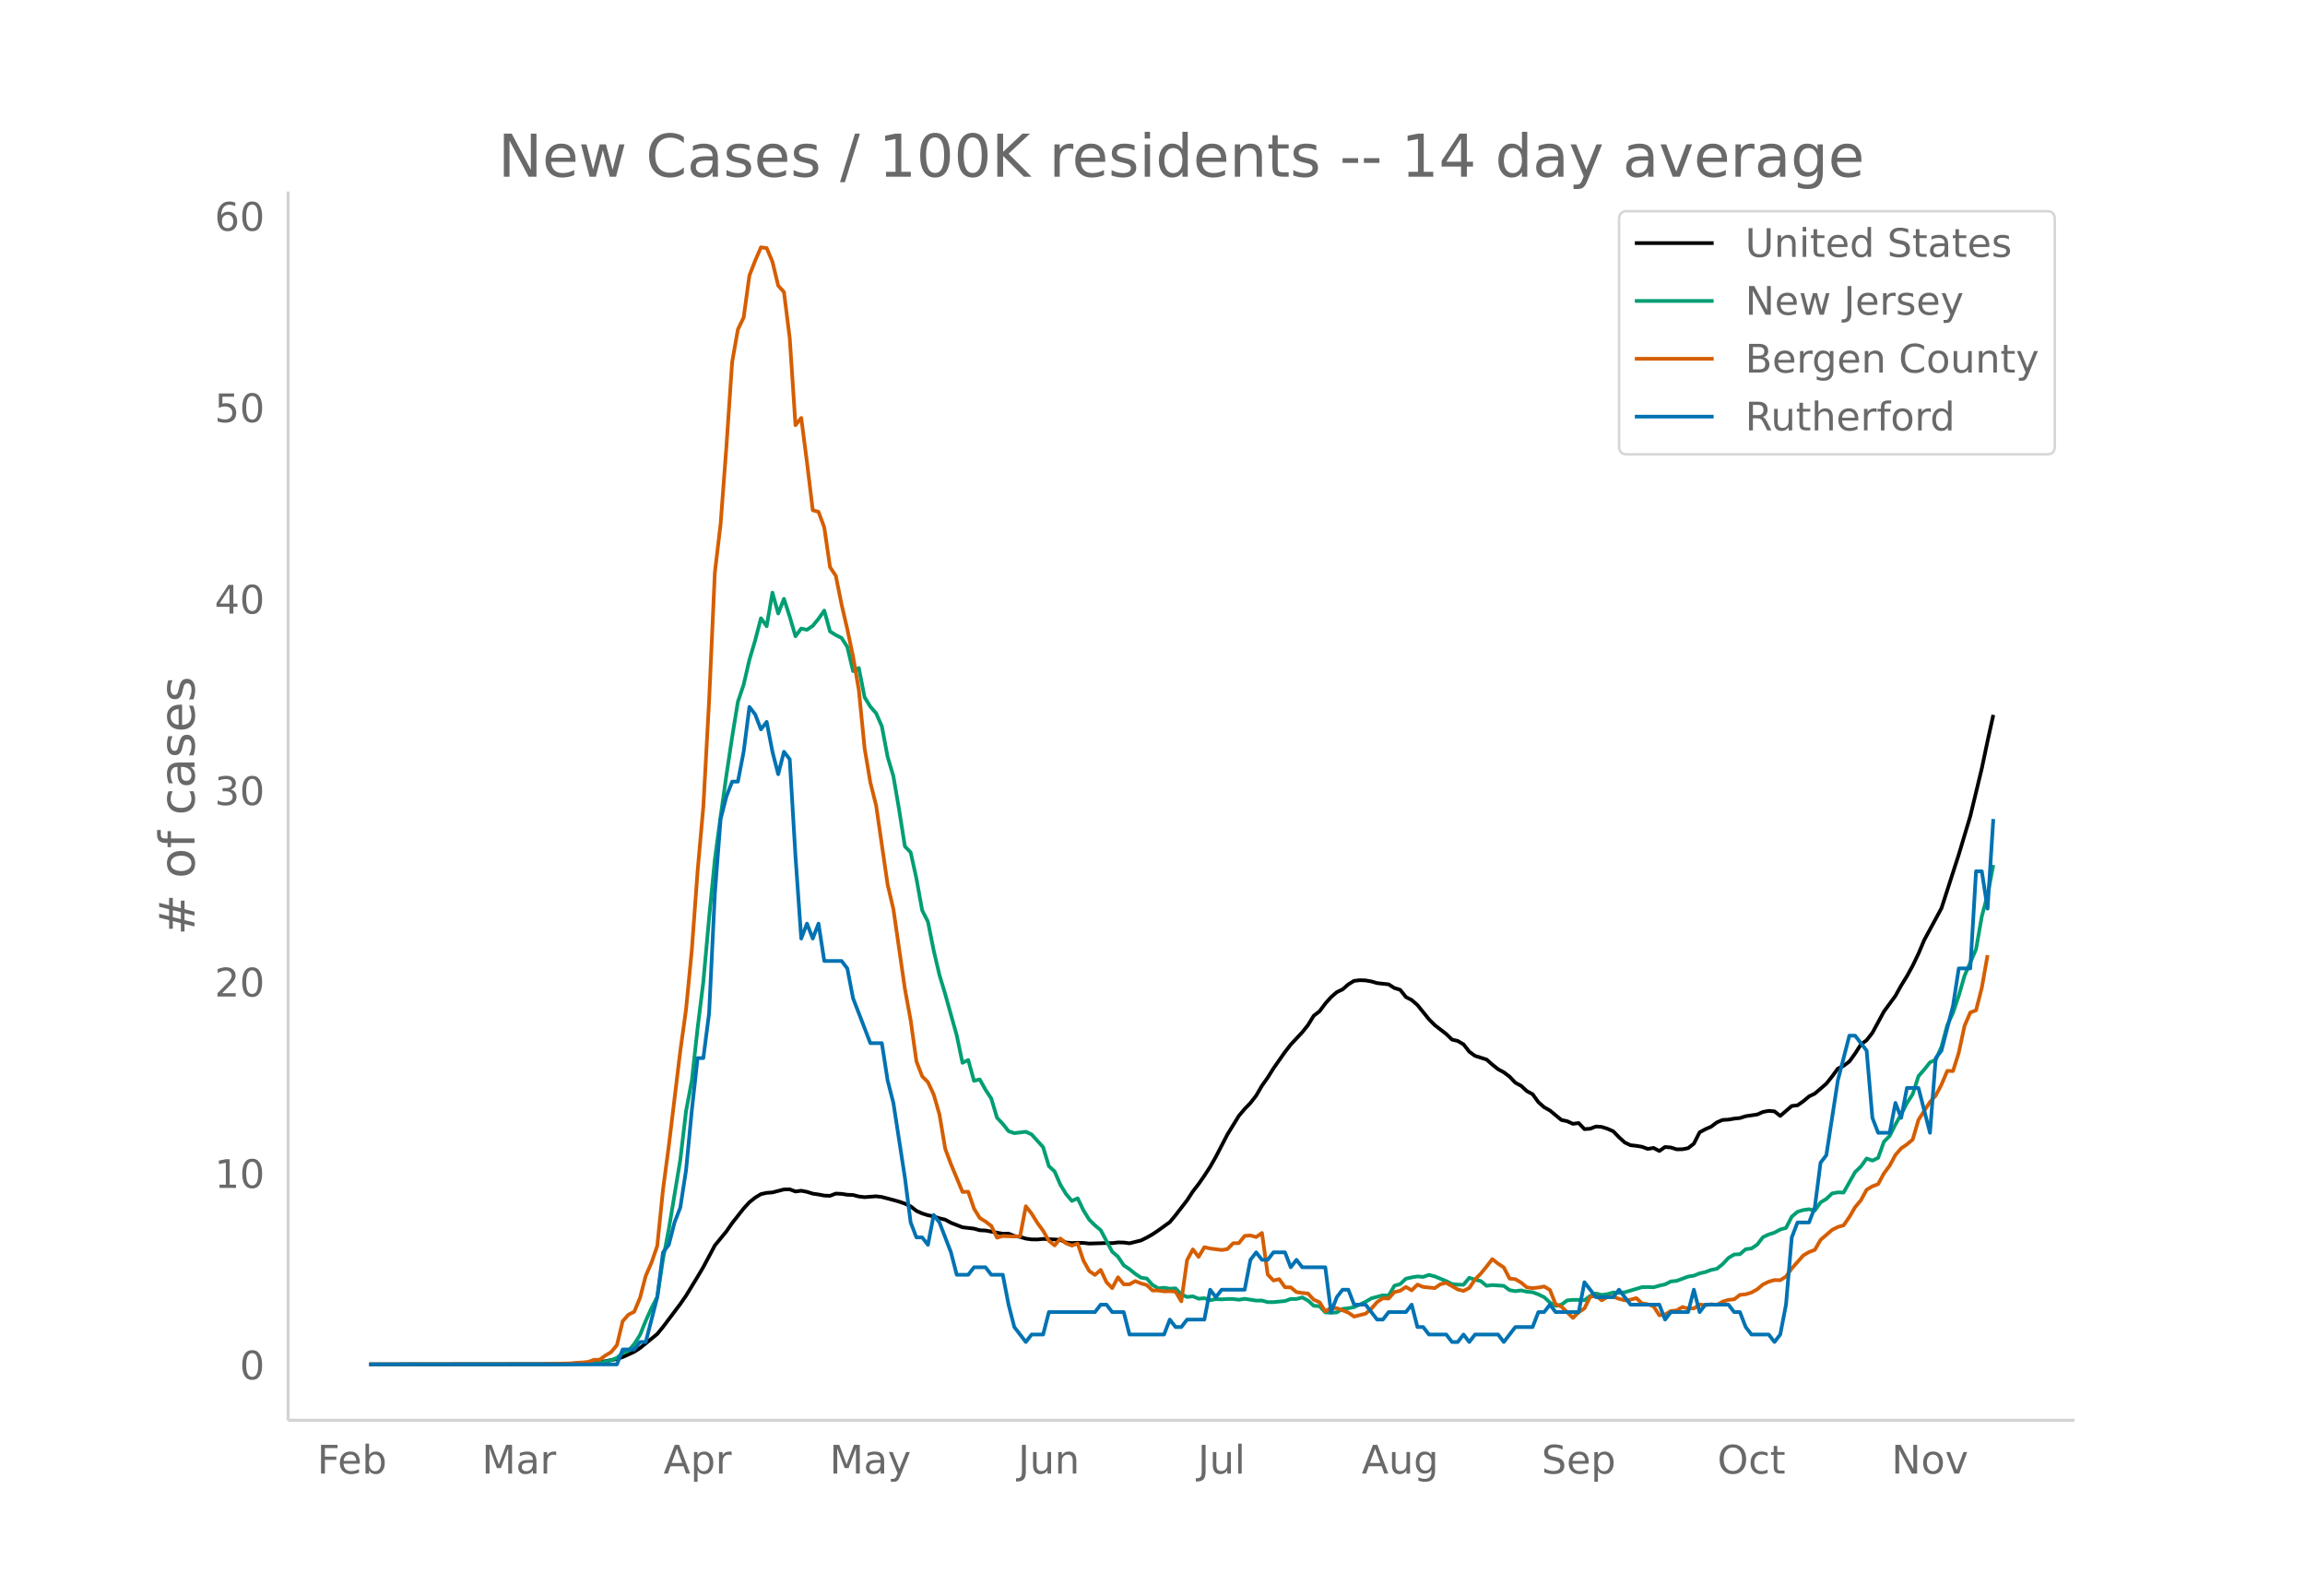 <svg height="864" viewBox="0 0 936 648" width="1248" xmlns="http://www.w3.org/2000/svg" xmlns:xlink="http://www.w3.org/1999/xlink"><defs><style>*{stroke-linecap:butt;stroke-linejoin:round}</style></defs><g id="figure_1"><path d="M0 648h936V0H0z" fill="#fff" id="patch_1"/><g id="axes_1"><path d="M117 576.72h725.4V77.76H117z" fill="none" id="patch_2"/><path clip-path="url(#pb0fa36065a)" d="M149.973 554.04l72.493-.084 9.354-.179 4.677-.199 7.015-.544 2.339-.29 4.677-.914 2.338-.773 4.677-2.133 2.339-1.515 7.015-5.725 2.339-2.854 7.015-9.33 2.339-3.373 4.677-7.668 2.338-3.953 4.677-8.772 4.677-5.693 2.339-3.37 4.677-5.946 2.338-2.537 2.339-1.868 2.338-1.424 2.339-.519 2.338-.175 4.677-1.206 2.339-.04 2.338.868 2.339-.303 2.338.447 2.339.735 2.338.334 2.339.449 2.338.092 2.339-.898 2.338.105 2.339.365 2.338.095 2.338.612 2.339.263 4.677-.345 2.338.29 4.677 1.227 2.339.662 2.338.796 2.339 1.12 2.338 1.82 2.339 1.057 2.338.723 2.339.472 2.338.772 2.339.55 2.338 1.28 4.677 1.815 4.677.548 2.339.66 2.338.108 7.016 1.318 2.338-.064 2.339.975 2.338.353 2.339.705 2.338.328 2.339.02 2.338-.219 4.677.217 2.339.168 2.338 1.079 2.339.215 2.338-.103 2.339.044 2.338.253 7.016-.208 2.338.042 2.339-.286 2.338.039 2.339.312 4.677-1.162 2.338-1.164 2.339-1.332 2.338-1.563 4.677-3.377 2.339-2.809 4.676-6.05 2.339-3.585 2.338-3.02 2.339-3.365 2.338-3.601 2.339-4.113 4.677-9.036 4.677-7.609 2.338-2.76 2.339-2.427 2.338-3.001 2.339-4.01 2.338-3.297 2.339-3.744 4.677-6.667 2.338-2.999 4.677-5.005 2.339-2.931 2.338-3.794 2.339-1.78 2.338-3.143 2.339-2.623 2.338-2.02 2.339-1.11 2.338-2.058 2.339-1.41 2.338-.27 2.339.089 2.338.415 2.339.674 4.677.51 2.338 1.485 2.339.717 2.338 2.939 2.339 1.226 2.338 2.026 4.677 5.78 2.339 2.366 4.677 3.62 2.338 2.261 2.339.565 2.338 1.38 2.339 2.965 2.338 1.713 4.677 1.48 2.339 2.048 2.338 1.879 2.339 1.27 2.338 1.748 2.338 2.474 2.339 1.258 2.338 2.154 2.339 1.258 2.338 3.214 2.339 2.073 2.338 1.307 4.677 3.868 2.339.493 2.338 1.062 2.339-.304 2.338 2.452 2.339-.157 2.338-.897 2.339.167 2.338.748 2.339 1.031 2.338 2.399 2.339 2.149 2.338 1.107 2.339.241 2.338.396 2.339.863 2.338-.405 2.339 1.245 2.338-1.624 2.339.2 2.338.746 2.339-.025 2.338-.447 2.339-1.831 2.338-4.6 2.339-1.266 2.338-1.019 2.339-1.768 2.338-.978 2.339-.127 2.338-.402 2.339-.238 2.338-.741 4.677-.697 2.339-1.036 2.338-.44 2.339.204 2.338 1.85 4.677-4.04 2.339-.27 2.338-1.635 2.339-1.97 2.338-1.137 4.677-4.031 2.339-2.939 2.338-3.182 2.338-1.14 2.339-1.75 2.338-3.223 2.339-3.704 2.338-1.709 2.339-3.006 4.677-8.634 4.677-6.382 2.338-4.204 2.339-3.79 2.338-4.254 2.339-4.867 2.338-5.54 7.016-12.95 7.015-21.768 4.677-15.598 4.677-19.389 2.339-11.143 2.338-10.58h0" fill="none" stroke="#000" stroke-linecap="round" stroke-width="1.5" id="line2d_1"/><path clip-path="url(#pb0fa36065a)" d="M149.973 554.04l81.847-.094 9.354-.219 2.338-.3 4.677-1.056 2.339-1 2.338-1.964 2.339-.925 2.338-2.713 2.339-3.657 2.338-5.783 2.339-5.17 2.338-4.49 2.339-15.429 2.338-12.06 4.677-28.213 2.339-19.818 2.338-12.323 2.339-21.25 2.338-18.88 2.339-25.988L290.282 349l2.339-17.467 2.338-16.599 2.339-15.598 2.338-14.342 2.339-6.977 2.338-10.077 2.339-7.903 2.338-8.983 2.339 3.226 2.338-13.63 2.339 8.46 2.338-5.952 2.339 7.22 2.338 7.978 2.339-3.126 2.338.5 2.339-1.594 2.338-2.857 2.339-3.339 2.338 8.465 2.339 1.476 2.338 1.15 2.339 3.65 2.338 9.829 2.338-1.263 2.339 11.872 2.338 3.826 2.339 2.663 2.338 5.34 2.339 12.378 2.338 7.858 2.339 13.635 2.338 14.873 2.339 2.426 2.338 10.603 2.339 12.929 2.338 4.607 2.339 11.69 2.338 9.947 2.339 7.778 4.677 16.754 2.338 11.141 2.339-1.125 2.338 8.44 2.339-.557 2.338 4.201 2.339 3.576 2.338 7.79 2.339 2.482 2.338 2.97 2.339.787 4.677-.562 2.338 1.075 4.677 5.176 2.339 7.703 2.338 2.169 2.339 5.395 2.338 3.82 2.339 2.757 2.338-1.075 2.339 4.87 2.338 3.782 2.339 2.332 2.338 1.963 4.677 8.74 2.339 2.02 2.338 3.507 2.339 1.569 2.338 1.9 2.339 1.538 2.338.363 2.339 2.607 2.338 1.369 2.339-.231 2.338.375 2.339-.125 2.338 2.45 2.338 1.038 2.339-.25 2.338.95 2.339-.206 2.338.825 2.339-.45 2.338.1 2.339-.15 2.338.019 2.339.294 2.338-.382 4.677.726 2.339-.02 2.338.645h2.339l4.677-.45 2.338-.838 2.339.013 2.338-.638 2.339 1.281 2.338 2.101 2.339.175 2.338 2.5 2.339.182 2.338-.162 2.339-1.426 2.338-.256 2.339-.438 4.677-2.175 2.338-1.407 4.677-1.238 2.339.119 2.338-4.001 2.339-.663 2.338-2.2 2.339-.526 2.338-.394 2.339.2 2.338-.825 2.339.613 4.677 1.913 2.338 1.194 2.339.244 2.338.05 2.339-2.826 2.338.75 2.339.57 2.338 1.925 2.339-.3 4.677.331 2.338 1.713 2.338.438 2.339-.32 2.338.538 2.339.207 2.338.887 2.339 1.113 2.338 2.182 2.339 1.326 2.338-.444 2.339-1.738 2.338-.232 2.339.007 2.338.15 2.339-1.738 2.338-.994 2.339.587 2.338-.331 2.339-.669 2.338.156 2.339-.237 7.015-2.082 2.339-.038 2.338.094 2.339-.663 2.338-.518 2.339-1.194 2.338-.238 4.677-1.738 2.339-.375 2.338-.932 2.339-.531 2.338-.875 2.339-.463 2.338-1.882 2.339-2.507 2.338-1.406 2.339-.125 2.338-2.026 2.339-.281 2.338-1.582 2.339-3.038 2.338-1.082 2.339-.744 2.338-1.269 2.339-.625 2.338-4.589 2.339-1.982 2.338-.712 2.339-.332 2.338.563 2.339-3.326 2.338-1.413 2.339-2.232 2.338-.437 2.338.08 4.677-8.314 2.339-2.244 2.338-3.264 2.339.85 2.338-1.125 2.339-6.533 2.338-2.363 2.339-4.67 2.338-4.12 2.339-4.551 2.338-3.62 2.339-7.29 2.338-2.682 2.339-2.926 2.338-1.1 2.339-5.251 2.338-8.765 2.339-5.002 2.338-6.977 2.339-8.083 4.677-10.79 2.338-13.317 2.339-8.746 2.338-12.135h0" fill="none" stroke="#009e73" stroke-linecap="round" stroke-width="1.5" id="line2d_2"/><path clip-path="url(#pb0fa36065a)" d="M149.973 554.04l67.816-.06 14.03-.357 2.34-.238 2.338-.12 2.338-.238 2.339-.834 2.338-.06 2.339-1.727 2.338-1.37 2.339-2.859 2.338-9.71 2.339-2.62 2.338-1.191 2.339-5.6 2.338-8.994 2.339-5.361 2.338-6.79 2.339-22.934 2.338-17.572 4.677-38.659 2.339-16.917 2.338-24.065 2.339-31.927 2.338-26.27 2.339-43.007 2.338-52.06 2.339-19.777 2.338-31.153 2.339-34.49 2.338-13.283 2.339-4.884 2.338-17.036 2.339-6.016 2.338-5.421 2.339.298 2.338 5.54 2.339 9.709 2.338 2.62 2.339 18.645 2.338 35.383 2.339-2.919 2.338 18.049 2.339 19.418 2.338.656 2.339 6.314 2.338 16.142 2.339 3.515 2.338 11.615 2.339 10.067 2.338 11.139 2.338 13.522 2.339 23.648 2.338 13.938 2.339 9.293 4.677 32.166 2.338 9.947 4.677 32.404 2.339 12.748 2.338 16.678 2.339 6.076 2.338 2.383 2.339 5.003 2.338 8.101 2.339 13.939 2.338 6.255 4.677 11.258 2.339-.06 2.338 6.85 2.339 3.812 2.338 1.43 2.339 1.787 2.338 4.765 2.339-.655 4.677.179 2.338-.06 2.339-12.21 2.338 2.977 2.339 3.753 2.338 3.217 2.339 4.05 2.338 1.906 2.339-2.8 2.338 1.967 2.339.893 2.338-.834 2.339 6.91 2.338 4.229 2.339 1.608 2.338-2.025 2.339 4.944 2.338 2.442 2.339-4.408 2.338 2.86h2.339l2.338-1.31 2.339.952 2.338.655 2.339 2.204h2.338l2.339.358 2.338-.06 2.339.179 2.338 3.931 2.338-16.738 2.339-4.348 2.338 3.038 2.339-3.932 2.338.536 4.677.596 2.339-.357 2.338-2.383 2.339-.06 2.338-2.918 2.339-.18 2.338.656 2.339-1.668 2.338 16.858 2.339 2.442 2.338-.536 2.339 3.276 2.338.06 2.339 1.906 2.338.357 2.339.238 2.338 2.502 2.339 1.013 2.338 3.693 2.339-1.43 2.338.179 2.339.834 2.338.953 2.339 1.608 4.677-1.191 2.338-2.025 2.339-2.68 2.338-1.55 2.339.12 2.338-2.621 2.339-.536 2.338-1.55 2.339 1.37 2.338-2.322 2.339.953 4.677.476 2.338-1.608 2.339-.536 4.677 2.68 2.338.596 2.339-1.191 2.338-3.455 2.339-2.383 2.338-2.859 2.339-3.038 2.338 1.847 2.339 1.548 2.338 4.528 2.338.238 2.339 1.37 2.338 1.966 2.339.297 2.338-.238 2.339-.417 2.338 1.37 2.339 5.838 2.338.953 4.677 4.586 2.339-2.323 2.338-1.548 2.339-4.706 2.338-.417 2.339 1.846 2.338-1.37 2.339-.119 2.338.894 2.339.595 2.338-.238 2.339-.655 2.338 2.144 2.339.358 2.338.834 2.339 3.633 2.338-.298 2.339-1.43 2.338-.238 2.339-1.37 2.338.596 2.339-.06 2.338-1.548 2.339.238 2.338-.357 2.339.238 2.338-1.31 2.339-.715 2.338-.239 2.339-1.787 2.338-.238 2.339-.715 2.338-1.31 2.339-1.966 2.338-1.132 2.339-.655 2.338.06 2.339-1.49 2.338-3.276 4.677-5.301 2.339-1.37 2.338-.894 2.339-4.05 4.677-4.05 2.338-1.192 2.338-.655 2.339-3.395 2.338-3.991 2.339-2.8 2.338-4.289 2.339-1.37 2.338-.893 2.339-4.349 2.338-3.157 2.339-4.348 2.338-2.68 2.339-1.609 2.338-1.966 2.339-7.982 4.677-7.267 2.338-2.62 2.339-4.468 2.338-5.54 2.339.06 2.338-7.446 2.339-10.9 2.338-5.421 2.339-.894 2.338-9.173 2.339-13.224h0" fill="none" stroke="#d55e00" stroke-linecap="round" stroke-width="1.5" id="line2d_3"/><path clip-path="url(#pb0fa36065a)" d="M149.973 554.04h100.555l2.338-6.068h4.677l2.339-3.033h2.338l4.677-18.203 2.339-18.203 2.338-3.034 2.339-9.102 2.338-6.067 2.339-15.17 2.338-24.27 2.339-21.237h2.338l2.339-18.203 2.338-48.541 2.339-30.338 2.338-9.102 2.339-6.068h2.338l2.339-12.135 2.338-18.203 2.339 3.034 2.338 6.068 2.339-3.034 2.338 12.135 2.339 9.102 2.338-9.102 2.339 3.034 2.338 39.44 2.339 33.372 2.338-6.068 2.339 6.068 2.338-6.068 2.339 15.17h7.015l2.339 3.033 2.338 12.135 7.015 18.203h4.677l2.339 15.17 2.338 9.101 4.677 30.338 2.339 18.203 2.338 6.068h2.339l2.338 3.034 2.339-12.136 2.338 3.034 4.677 12.136 2.339 9.101h4.677l2.338-3.034h4.677l2.339 3.034h4.677l2.338 12.135 2.339 9.102 4.677 6.068 2.338-3.034h4.677l2.339-9.102h18.708l2.338-3.034h2.339l2.338 3.034h4.677l2.339 9.102h14.03l2.339-6.068 2.339 3.034h2.338l2.338-3.034h7.016l2.338-12.135 2.339 3.034 2.338-3.034h9.354l2.339-12.136 2.338-3.033 2.339 3.033h2.338l2.339-3.033h4.677l2.338 6.067 2.339-3.034 2.338 3.034h9.354l2.339 18.203 2.338-6.067 2.339-3.034h2.338l2.339 6.067h4.677l4.677 6.068h2.338l2.339-3.034h7.015l2.339-3.034 2.338 9.102h2.339l2.338 3.034h7.016l2.338 3.034h2.339l2.338-3.034 2.339 3.034 2.338-3.034h9.354l2.339 3.034 4.676-6.068h7.016l2.338-6.068h2.339l2.338-3.034 2.339 3.034h9.354l2.338-12.135 4.677 6.068h7.016l2.338-3.034 4.677 6.067h11.693l2.338 6.068 2.339-3.034h7.015l2.339-9.101 2.338 9.101 2.339-3.034h9.354l2.338 3.034h2.339l2.338 6.068 2.339 3.034h7.015l2.339 3.034 2.338-3.034 2.339-12.136 2.338-27.304 2.339-6.068h4.677l2.338-6.067 2.339-18.203 2.338-3.034 4.677-30.338 4.677-18.203h2.338l4.677 6.067 2.339 27.305 2.338 6.067h4.677l2.339-12.135 2.338 6.068 2.339-12.136h4.677l4.677 18.203 2.338-30.338 2.339-3.034 4.677-18.203 2.338-15.169h4.677l2.339-39.44h2.338l2.339 15.17 2.338-36.406h0" fill="none" stroke="#0072b2" stroke-linecap="round" stroke-width="1.5" id="line2d_4"/><path d="M117 576.72V77.76" fill="none" stroke="#d3d3d3" stroke-linecap="square" stroke-width="1.25" id="patch_3"/><path d="M117 576.72h725.4" fill="none" stroke="#d3d3d3" stroke-linecap="square" stroke-width="1.25" id="patch_4"/><g id="matplotlib.axis_1"><g id="xtick_1"><g transform="matrix(.16 0 0 -.16 128.795 598.378)" fill="#696969" id="text_1"><defs><path d="M9.813 72.906h41.89v-8.312H19.672V43.109h28.906v-8.297H19.672V0h-9.86z" id="DejaVuSans-70"/><path d="M56.203 29.594v-4.39H14.891q.593-9.282 5.593-14.142 5-4.859 13.938-4.859 5.172 0 10.031 1.266 4.86 1.265 9.656 3.812v-8.5Q49.266.734 44.187-.344 39.11-1.422 33.892-1.422q-13.094 0-20.735 7.61-7.64 7.625-7.64 20.625 0 13.421 7.25 21.296Q20.016 56 32.328 56q11.031 0 17.453-7.11 6.422-7.093 6.422-19.296zm-8.984 2.64q-.094 7.36-4.125 11.75-4.032 4.407-10.672 4.407-7.516 0-12.031-4.25-4.516-4.25-5.203-11.97z" id="DejaVuSans-101"/><path d="M48.688 27.297q0 9.906-4.079 15.547-4.078 5.64-11.203 5.64-7.14 0-11.218-5.64-4.079-5.64-4.079-15.547 0-9.906 4.078-15.547 4.079-5.64 11.22-5.64 7.124 0 11.202 5.64t4.078 15.547zM18.108 46.39q2.844 4.875 7.157 7.234Q29.594 56 35.594 56q9.968 0 16.187-7.906 6.235-7.907 6.235-20.797T51.78 6.484q-6.218-7.906-16.187-7.906-6 0-10.328 2.375-4.313 2.375-7.157 7.25V0H9.08v75.984h9.03z" id="DejaVuSans-98"/></defs><use xlink:href="#DejaVuSans-70"/><use x="52.02" xlink:href="#DejaVuSans-101"/><use x="113.543" xlink:href="#DejaVuSans-98"/></g></g><g id="xtick_2"><g transform="matrix(.16 0 0 -.16 195.68 598.378)" fill="#696969" id="text_2"><defs><path d="M9.813 72.906h14.703l18.593-49.61 18.703 49.61h14.704V0H66.89v64.016l-18.797-50h-9.907l-18.796 50V0H9.813z" id="DejaVuSans-77"/><path d="M34.281 27.484q-10.89 0-15.093-2.484-4.204-2.484-4.204-8.5 0-4.781 3.157-7.594 3.156-2.797 8.562-2.797 7.485 0 12 5.297 4.516 5.297 4.516 14.078v2zm17.922 3.72V0H43.22v8.297Q40.14 3.328 35.547.953q-4.594-2.375-11.234-2.375-8.391 0-13.36 4.719Q6 8.016 6 15.922q0 9.219 6.172 13.906 6.187 4.688 18.437 4.688h12.61v.89q0 6.203-4.078 9.594-4.078 3.39-11.453 3.39-4.688 0-9.141-1.124-4.438-1.125-8.531-3.375v8.312q4.921 1.906 9.562 2.844 4.64.953 9.031.953 11.875 0 17.735-6.156 5.86-6.14 5.86-18.64z" id="DejaVuSans-97"/><path d="M41.11 46.297q-1.516.875-3.297 1.281Q36.03 48 33.89 48q-7.625 0-11.703-4.953-4.079-4.953-4.079-14.234V0H9.08v54.688h9.03v-8.5q2.844 4.984 7.375 7.39Q30.031 56 36.531 56q.922 0 2.047-.125 1.125-.11 2.484-.36z" id="DejaVuSans-114"/></defs><use xlink:href="#DejaVuSans-77"/><use x="86.279" xlink:href="#DejaVuSans-97"/><use x="147.559" xlink:href="#DejaVuSans-114"/></g></g><g id="xtick_3"><g transform="matrix(.16 0 0 -.16 269.427 598.378)" fill="#696969" id="text_3"><defs><path d="M34.188 63.188L20.797 26.906h26.812zm-5.579 9.718h11.188L67.578 0h-10.25l-6.64 18.703h-32.86L11.188 0H.78z" id="DejaVuSans-65"/><path d="M18.11 8.203v-29H9.077v75.484h9.031v-8.296q2.844 4.875 7.157 7.234Q29.594 56 35.594 56q9.968 0 16.187-7.906 6.235-7.907 6.235-20.797T51.78 6.484q-6.218-7.906-16.187-7.906-6 0-10.328 2.375-4.313 2.375-7.157 7.25zm30.578 19.094q0 9.906-4.079 15.547-4.078 5.64-11.203 5.64-7.14 0-11.218-5.64-4.079-5.64-4.079-15.547 0-9.906 4.078-15.547 4.079-5.64 11.22-5.64 7.124 0 11.202 5.64t4.078 15.547z" id="DejaVuSans-112"/></defs><use xlink:href="#DejaVuSans-65"/><use x="68.408" xlink:href="#DejaVuSans-112"/><use x="131.885" xlink:href="#DejaVuSans-114"/></g></g><g id="xtick_4"><g transform="matrix(.16 0 0 -.16 336.881 598.378)" fill="#696969" id="text_4"><defs><path d="M32.172-5.078q-3.797-9.766-7.422-12.735-3.61-2.984-9.656-2.984H7.906v7.516h5.282q3.703 0 5.75 1.765Q21-9.766 23.483-3.219l1.61 4.094-22.11 53.813H12.5l17.094-42.766 17.093 42.766h9.516z" id="DejaVuSans-121"/></defs><use xlink:href="#DejaVuSans-77"/><use x="86.279" xlink:href="#DejaVuSans-97"/><use x="147.559" xlink:href="#DejaVuSans-121"/></g></g><g id="xtick_5"><g transform="matrix(.16 0 0 -.16 413.415 598.378)" fill="#696969" id="text_5"><defs><path d="M9.813 72.906h9.859V5.078q0-13.187-5-19.14-5-5.954-16.094-5.954h-3.75v8.297h3.078q6.531 0 9.219 3.672Q9.813-4.39 9.813 5.078z" id="DejaVuSans-74"/><path d="M8.5 21.578v33.11h8.984V21.922q0-7.766 3.016-11.656 3.031-3.875 9.094-3.875 7.265 0 11.484 4.64 4.234 4.64 4.234 12.656v31h8.985V0h-8.984v8.406Q42.047 3.422 37.718 1q-4.313-2.422-10.032-2.422-9.421 0-14.312 5.86Q8.5 10.296 8.5 21.578zM31.11 56z" id="DejaVuSans-117"/><path d="M54.89 33.016V0h-8.984v32.719q0 7.765-3.031 11.61-3.031 3.858-9.078 3.858-7.281 0-11.484-4.64-4.204-4.625-4.204-12.64V0H9.08v54.688h9.03v-8.5q3.235 4.937 7.594 7.374Q30.078 56 35.797 56q9.422 0 14.25-5.828 4.844-5.828 4.844-17.156z" id="DejaVuSans-110"/></defs><use xlink:href="#DejaVuSans-74"/><use x="29.492" xlink:href="#DejaVuSans-117"/><use x="92.871" xlink:href="#DejaVuSans-110"/></g></g><g id="xtick_6"><g transform="matrix(.16 0 0 -.16 486.417 598.378)" fill="#696969" id="text_6"><defs><path d="M9.422 75.984h8.984V0H9.422z" id="DejaVuSans-108"/></defs><use xlink:href="#DejaVuSans-74"/><use x="29.492" xlink:href="#DejaVuSans-117"/><use x="92.871" xlink:href="#DejaVuSans-108"/></g></g><g id="xtick_7"><g transform="matrix(.16 0 0 -.16 552.941 598.378)" fill="#696969" id="text_7"><defs><path d="M45.406 27.984q0 9.766-4.031 15.125-4.016 5.375-11.297 5.375-7.219 0-11.25-5.375-4.031-5.359-4.031-15.125 0-9.718 4.031-15.093t11.25-5.375q7.281 0 11.297 5.375 4.031 5.375 4.031 15.093zm8.985-21.203q0-13.953-6.203-20.765Q42-20.797 29.203-20.797q-4.734 0-8.937.703-4.203.703-8.157 2.172v8.735q3.954-2.141 7.813-3.157 3.86-1.031 7.86-1.031 8.843 0 13.234 4.61 4.39 4.609 4.39 13.937v4.453q-2.781-4.844-7.125-7.234Q33.938 0 27.875 0 17.828 0 11.672 7.656q-6.156 7.672-6.156 20.328 0 12.688 6.156 20.344Q17.828 56 27.875 56q6.063 0 10.406-2.39 4.344-2.391 7.125-7.22v8.297h8.985z" id="DejaVuSans-103"/></defs><use xlink:href="#DejaVuSans-65"/><use x="68.408" xlink:href="#DejaVuSans-117"/><use x="131.787" xlink:href="#DejaVuSans-103"/></g></g><g id="xtick_8"><g transform="matrix(.16 0 0 -.16 625.976 598.378)" fill="#696969" id="text_8"><defs><path d="M53.516 70.516V60.89q-5.61 2.687-10.594 4-4.984 1.328-9.625 1.328-8.047 0-12.422-3.125t-4.375-8.89q0-4.845 2.906-7.313 2.907-2.453 11.016-3.97l5.953-1.218q11.031-2.11 16.281-7.406 5.25-5.297 5.25-14.172 0-10.61-7.11-16.078-7.093-5.469-20.812-5.469-5.172 0-11.015 1.172Q13.14.922 6.89 3.219v10.156q6-3.36 11.765-5.078 5.766-1.703 11.328-1.703 8.438 0 13.032 3.312 4.593 3.328 4.593 9.485 0 5.359-3.297 8.39-3.296 3.032-10.812 4.547L27.484 33.5q-11.03 2.188-15.968 6.875-4.922 4.688-4.922 13.047 0 9.672 6.812 15.234 6.813 5.563 18.766 5.563 5.14 0 10.453-.938 5.328-.922 10.89-2.765z" id="DejaVuSans-83"/></defs><use xlink:href="#DejaVuSans-83"/><use x="63.477" xlink:href="#DejaVuSans-101"/><use x="125" xlink:href="#DejaVuSans-112"/></g></g><g id="xtick_9"><g transform="matrix(.16 0 0 -.16 697.378 598.378)" fill="#696969" id="text_9"><defs><path d="M39.406 66.219q-10.75 0-17.078-8.016-6.312-8-6.312-21.828 0-13.766 6.312-21.781 6.328-8 17.078-8 10.735 0 17.016 8 6.281 8.015 6.281 21.781 0 13.828-6.281 21.828-6.281 8.016-17.016 8.016zm0 8q15.328 0 24.5-10.281 9.188-10.282 9.188-27.563 0-17.234-9.188-27.516-9.172-10.28-24.5-10.28-15.375 0-24.593 10.25-9.204 10.265-9.204 27.546t9.204 27.563q9.218 10.28 24.593 10.28z" id="DejaVuSans-79"/><path d="M48.781 52.594v-8.407q-3.812 2.11-7.64 3.157-3.828 1.047-7.735 1.047-8.75 0-13.593-5.547-4.829-5.532-4.829-15.547 0-10.016 4.829-15.563 4.843-5.53 13.593-5.53 3.907 0 7.735 1.046 3.828 1.047 7.64 3.156V2.094Q45.016.344 40.984-.531q-4.015-.89-8.562-.89-12.36 0-19.64 7.765-7.266 7.765-7.266 20.953 0 13.375 7.343 21.031Q20.22 56 33.016 56q4.14 0 8.093-.86 3.953-.843 7.672-2.546z" id="DejaVuSans-99"/><path d="M18.313 70.219V54.688h18.5v-6.985h-18.5V18.016q0-6.688 1.828-8.594 1.828-1.906 7.453-1.906h9.218V0h-9.218q-10.407 0-14.36 3.875-3.953 3.89-3.953 14.14v29.688H2.687v6.984h6.594V70.22z" id="DejaVuSans-116"/></defs><use xlink:href="#DejaVuSans-79"/><use x="78.711" xlink:href="#DejaVuSans-99"/><use x="133.691" xlink:href="#DejaVuSans-116"/></g></g><g id="xtick_10"><g transform="matrix(.16 0 0 -.16 768.089 598.378)" fill="#696969" id="text_10"><defs><path d="M9.813 72.906h13.28l32.329-60.984v60.984h9.562V0h-13.28L19.39 60.984V0H9.813z" id="DejaVuSans-78"/><path d="M30.61 48.39q-7.22 0-11.422-5.64-4.204-5.64-4.204-15.453 0-9.813 4.172-15.453 4.188-5.64 11.453-5.64 7.188 0 11.375 5.655 4.203 5.672 4.203 15.438 0 9.719-4.203 15.406-4.187 5.688-11.375 5.688zm0 7.61q11.718 0 18.406-7.625 6.703-7.61 6.703-21.078 0-13.422-6.703-21.078-6.688-7.64-18.407-7.64-11.765 0-18.437 7.64-6.656 7.656-6.656 21.078 0 13.469 6.656 21.078Q18.844 56 30.609 56z" id="DejaVuSans-111"/><path d="M2.984 54.688H12.5L29.594 8.797l17.093 45.89h9.516L35.687 0H23.485z" id="DejaVuSans-118"/></defs><use xlink:href="#DejaVuSans-78"/><use x="74.805" xlink:href="#DejaVuSans-111"/><use x="135.986" xlink:href="#DejaVuSans-118"/></g></g></g><g id="matplotlib.axis_2"><g id="ytick_1"><g transform="matrix(.16 0 0 -.16 97.32 560.119)" fill="#696969" id="text_11"><defs><path d="M31.781 66.406q-7.61 0-11.453-7.5Q16.5 51.422 16.5 36.375q0-14.984 3.828-22.484 3.844-7.5 11.453-7.5 7.672 0 11.5 7.5 3.844 7.5 3.844 22.484 0 15.047-3.844 22.531-3.828 7.5-11.5 7.5zm0 7.813q12.266 0 18.735-9.703 6.468-9.688 6.468-28.141 0-18.406-6.468-28.11-6.47-9.687-18.735-9.687-12.25 0-18.718 9.688-6.47 9.703-6.47 28.109 0 18.453 6.47 28.14Q19.53 74.22 31.78 74.22z" id="DejaVuSans-48"/></defs><use xlink:href="#DejaVuSans-48"/></g></g><g id="ytick_2"><g transform="matrix(.16 0 0 -.16 87.14 482.38)" fill="#696969" id="text_12"><defs><path d="M12.406 8.297h16.11v55.625l-17.532-3.516v8.985l17.438 3.515h9.86V8.296H54.39V0H12.406z" id="DejaVuSans-49"/></defs><use xlink:href="#DejaVuSans-49"/><use x="63.623" xlink:href="#DejaVuSans-48"/></g></g><g id="ytick_3"><g transform="matrix(.16 0 0 -.16 87.14 404.64)" fill="#696969" id="text_13"><defs><path d="M19.188 8.297h34.421V0H7.33v8.297q5.609 5.812 15.296 15.594 9.703 9.797 12.188 12.64 4.734 5.313 6.609 9 1.89 3.688 1.89 7.25 0 5.813-4.078 9.469-4.078 3.672-10.625 3.672-4.64 0-9.797-1.61-5.14-1.609-11-4.89v9.969Q13.767 71.78 18.938 73q5.188 1.219 9.485 1.219 11.328 0 18.062-5.672 6.735-5.656 6.735-15.125 0-4.5-1.688-8.531-1.672-4.016-6.125-9.485-1.218-1.422-7.765-8.187-6.532-6.766-18.453-18.922z" id="DejaVuSans-50"/></defs><use xlink:href="#DejaVuSans-50"/><use x="63.623" xlink:href="#DejaVuSans-48"/></g></g><g id="ytick_4"><g transform="matrix(.16 0 0 -.16 87.14 326.9)" fill="#696969" id="text_14"><defs><path d="M40.578 39.313Q47.656 37.797 51.625 33q3.984-4.781 3.984-11.813 0-10.78-7.422-16.703-7.421-5.906-21.093-5.906-4.578 0-9.438.906-4.86.907-10.031 2.72v9.515q4.094-2.39 8.969-3.61 4.89-1.218 10.218-1.218 9.266 0 14.125 3.656 4.86 3.656 4.86 10.64 0 6.454-4.516 10.079-4.515 3.64-12.562 3.64h-8.5v8.11h8.89q7.266 0 11.125 2.906 3.86 2.906 3.86 8.375 0 5.61-3.985 8.61-3.968 3.015-11.39 3.015-4.063 0-8.703-.89-4.641-.876-10.203-2.72v8.782q5.624 1.562 10.53 2.344 4.907.78 9.25.78 11.235 0 17.766-5.109 6.547-5.093 6.547-13.78 0-6.063-3.468-10.235-3.47-4.172-9.86-5.782z" id="DejaVuSans-51"/></defs><use xlink:href="#DejaVuSans-51"/><use x="63.623" xlink:href="#DejaVuSans-48"/></g></g><g id="ytick_5"><g transform="matrix(.16 0 0 -.16 87.14 249.161)" fill="#696969" id="text_15"><defs><path d="M37.797 64.313L12.89 25.39h24.906zm-2.594 8.593H47.61V25.391h10.407v-8.203H47.609V0h-9.812v17.188H4.89v9.515z" id="DejaVuSans-52"/></defs><use xlink:href="#DejaVuSans-52"/><use x="63.623" xlink:href="#DejaVuSans-48"/></g></g><g id="ytick_6"><g transform="matrix(.16 0 0 -.16 87.14 171.422)" fill="#696969" id="text_16"><defs><path d="M10.797 72.906h38.719v-8.312H19.828v-17.86q2.14.735 4.281 1.094 2.157.36 4.313.36 12.203 0 19.328-6.688 7.14-6.688 7.14-18.11 0-11.765-7.328-18.296-7.328-6.516-20.656-6.516-4.593 0-9.36.781-4.75.782-9.827 2.344v9.922q4.39-2.39 9.078-3.563 4.687-1.171 9.906-1.171 8.453 0 13.375 4.437 4.938 4.438 4.938 12.063 0 7.609-4.938 12.047-4.922 4.453-13.375 4.453-3.953 0-7.89-.875-3.922-.875-8.016-2.735z" id="DejaVuSans-53"/></defs><use xlink:href="#DejaVuSans-53"/><use x="63.623" xlink:href="#DejaVuSans-48"/></g></g><g id="ytick_7"><g transform="matrix(.16 0 0 -.16 87.14 93.682)" fill="#696969" id="text_17"><defs><path d="M33.016 40.375q-6.641 0-10.532-4.547-3.875-4.531-3.875-12.437 0-7.86 3.875-12.438 3.891-4.562 10.532-4.562 6.64 0 10.515 4.562 3.875 4.578 3.875 12.438 0 7.906-3.875 12.437-3.875 4.547-10.515 4.547zm19.578 30.922v-8.984q-3.719 1.75-7.5 2.671-3.782.938-7.5.938-9.766 0-14.922-6.594-5.14-6.594-5.875-19.922 2.875 4.25 7.219 6.516 4.359 2.266 9.578 2.266 10.984 0 17.36-6.672 6.374-6.657 6.374-18.125 0-11.235-6.64-18.032-6.641-6.78-17.672-6.78-12.657 0-19.344 9.687-6.688 9.703-6.688 28.109 0 17.281 8.204 27.563 8.203 10.28 22.015 10.28 3.719 0 7.5-.734t7.89-2.187z" id="DejaVuSans-54"/></defs><use xlink:href="#DejaVuSans-54"/><use x="63.623" xlink:href="#DejaVuSans-48"/></g></g><g transform="matrix(0 -.2 -.2 0 78.98 379.813)" fill="#696969" id="text_18"><defs><path d="M51.125 44H36.922l-4.11-16.313h14.313zm-7.328 27.781l-5.078-20.265h14.265L58.11 71.78h7.813L60.89 51.516h15.234V44h-17.14l-4-16.313h15.53V20.22H53.079L48 0h-7.813l5.032 20.219H30.906L25.875 0h-7.86l5.079 20.219H7.719v7.468h17.187L29 44H13.281v7.516h17.625l4.985 20.265z" id="DejaVuSans-35"/><path d="M37.11 75.984V68.5h-8.594q-4.828 0-6.72-1.953-1.874-1.953-1.874-7.031v-4.828h14.797v-6.985H19.922V0H10.89v47.703H2.297v6.984h8.594V58.5q0 9.125 4.25 13.297 4.25 4.187 13.468 4.187z" id="DejaVuSans-102"/><path d="M44.281 53.078v-8.5q-3.797 1.953-7.906 2.922-4.094.984-8.5.984-6.688 0-10.031-2.047-3.344-2.046-3.344-6.156 0-3.125 2.39-4.906 2.391-1.781 9.626-3.39l3.078-.688q9.562-2.047 13.593-5.781 4.032-3.735 4.032-10.422 0-7.625-6.032-12.078-6.03-4.438-16.578-4.438-4.39 0-9.156.86Q10.688.296 5.422 2v9.281q4.984-2.594 9.812-3.89 4.829-1.282 9.579-1.282 6.343 0 9.75 2.172 3.421 2.172 3.421 6.125 0 3.656-2.468 5.61-2.453 1.953-10.813 3.765l-3.125.735q-8.344 1.75-12.062 5.39-3.704 3.64-3.704 9.985 0 7.718 5.47 11.906Q16.75 56 26.811 56q4.97 0 9.36-.734 4.406-.72 8.11-2.188z" id="DejaVuSans-115"/></defs><use xlink:href="#DejaVuSans-35"/><use x="83.789" xlink:href="#DejaVuSans-32"/><use x="115.576" xlink:href="#DejaVuSans-111"/><use x="176.758" xlink:href="#DejaVuSans-102"/><use x="211.963" xlink:href="#DejaVuSans-32"/><use x="243.75" xlink:href="#DejaVuSans-99"/><use x="298.73" xlink:href="#DejaVuSans-97"/><use x="360.01" xlink:href="#DejaVuSans-115"/><use x="412.109" xlink:href="#DejaVuSans-101"/><use x="473.633" xlink:href="#DejaVuSans-115"/></g></g><g transform="matrix(.24 0 0 -.24 202.252 71.76)" fill="#696969" id="text_19"><defs><path d="M4.203 54.688h8.985l11.234-42.672 11.172 42.672h10.593l11.235-42.672 11.187 42.672h8.985L63.28 0H52.688L40.922 44.828 29.109 0H18.5z" id="DejaVuSans-119"/><path d="M64.406 67.281v-10.39q-4.984 4.64-10.625 6.922-5.64 2.296-11.984 2.296-12.5 0-19.14-7.64-6.641-7.64-6.641-22.094 0-14.406 6.64-22.047 6.64-7.64 19.14-7.64 6.345 0 11.985 2.296 5.64 2.297 10.625 6.938V5.609Q59.234 2.094 53.437.33q-5.78-1.75-12.218-1.75-16.563 0-26.094 10.124-9.516 10.14-9.516 27.672 0 17.578 9.516 27.703 9.531 10.14 26.094 10.14 6.531 0 12.312-1.734 5.797-1.734 10.875-5.203z" id="DejaVuSans-67"/><path d="M25.39 72.906h8.297L8.297-9.28H0z" id="DejaVuSans-47"/><path d="M9.813 72.906h9.859V42.094L52.39 72.906h12.703L28.906 38.922 67.672 0H54.688L19.672 35.11V0h-9.86z" id="DejaVuSans-75"/><path d="M9.422 54.688h8.984V0H9.422zm0 21.296h8.984v-11.39H9.422z" id="DejaVuSans-105"/><path d="M45.406 46.39v29.594h8.985V0h-8.985v8.203Q42.578 3.328 38.25.953q-4.313-2.375-10.375-2.375-9.906 0-16.14 7.906-6.22 7.922-6.22 20.813 0 12.89 6.22 20.797Q17.968 56 27.874 56q6.063 0 10.375-2.375 4.328-2.36 7.156-7.234zm-30.61-19.093q0-9.906 4.079-15.547 4.078-5.64 11.203-5.64 7.125 0 11.219 5.64 4.11 5.64 4.11 15.547 0 9.906-4.11 15.547-4.094 5.64-11.219 5.64-7.125 0-11.203-5.64-4.078-5.64-4.078-15.547z" id="DejaVuSans-100"/><path d="M4.89 31.39h26.313v-8H4.891z" id="DejaVuSans-45"/></defs><use xlink:href="#DejaVuSans-78"/><use x="74.805" xlink:href="#DejaVuSans-101"/><use x="136.328" xlink:href="#DejaVuSans-119"/><use x="218.115" xlink:href="#DejaVuSans-32"/><use x="249.902" xlink:href="#DejaVuSans-67"/><use x="319.727" xlink:href="#DejaVuSans-97"/><use x="381.006" xlink:href="#DejaVuSans-115"/><use x="433.105" xlink:href="#DejaVuSans-101"/><use x="494.629" xlink:href="#DejaVuSans-115"/><use x="546.729" xlink:href="#DejaVuSans-32"/><use x="578.516" xlink:href="#DejaVuSans-47"/><use x="612.207" xlink:href="#DejaVuSans-32"/><use x="643.994" xlink:href="#DejaVuSans-49"/><use x="707.617" xlink:href="#DejaVuSans-48"/><use x="771.24" xlink:href="#DejaVuSans-48"/><use x="834.863" xlink:href="#DejaVuSans-75"/><use x="900.439" xlink:href="#DejaVuSans-32"/><use x="932.227" xlink:href="#DejaVuSans-114"/><use x="971.09" xlink:href="#DejaVuSans-101"/><use x="1032.613" xlink:href="#DejaVuSans-115"/><use x="1084.713" xlink:href="#DejaVuSans-105"/><use x="1112.496" xlink:href="#DejaVuSans-100"/><use x="1175.973" xlink:href="#DejaVuSans-101"/><use x="1237.496" xlink:href="#DejaVuSans-110"/><use x="1300.875" xlink:href="#DejaVuSans-116"/><use x="1340.084" xlink:href="#DejaVuSans-115"/><use x="1392.184" xlink:href="#DejaVuSans-32"/><use x="1423.971" xlink:href="#DejaVuSans-45"/><use x="1460.055" xlink:href="#DejaVuSans-45"/><use x="1496.139" xlink:href="#DejaVuSans-32"/><use x="1527.926" xlink:href="#DejaVuSans-49"/><use x="1591.549" xlink:href="#DejaVuSans-52"/><use x="1655.172" xlink:href="#DejaVuSans-32"/><use x="1686.959" xlink:href="#DejaVuSans-100"/><use x="1750.436" xlink:href="#DejaVuSans-97"/><use x="1811.715" xlink:href="#DejaVuSans-121"/><use x="1870.895" xlink:href="#DejaVuSans-32"/><use x="1902.682" xlink:href="#DejaVuSans-97"/><use x="1963.961" xlink:href="#DejaVuSans-118"/><use x="2023.141" xlink:href="#DejaVuSans-101"/><use x="2084.664" xlink:href="#DejaVuSans-114"/><use x="2125.777" xlink:href="#DejaVuSans-97"/><use x="2187.057" xlink:href="#DejaVuSans-103"/><use x="2250.533" xlink:href="#DejaVuSans-101"/></g><g id="legend_1"><path d="M660.668 184.5H831.2q3.2 0 3.2-3.2V88.96q0-3.2-3.2-3.2H660.667q-3.2 0-3.2 3.2v92.34q0 3.2 3.2 3.2z" fill="none" opacity=".8" stroke="#ccc" id="patch_5"/><path d="M663.867 98.718h32" fill="none" stroke="#000" stroke-linecap="round" stroke-width="1.5" id="line2d_5"/><g transform="matrix(.16 0 0 -.16 708.668 104.317)" fill="#696969" id="text_20"><defs><path d="M8.688 72.906h9.921V28.61q0-11.718 4.235-16.875 4.25-5.14 13.781-5.14 9.469 0 13.719 5.14 4.25 5.157 4.25 16.875v44.297H64.5V27.391q0-14.25-7.063-21.532-7.046-7.28-20.812-7.28-13.828 0-20.89 7.28-7.047 7.282-7.047 21.532z" id="DejaVuSans-85"/></defs><use xlink:href="#DejaVuSans-85"/><use x="73.193" xlink:href="#DejaVuSans-110"/><use x="136.572" xlink:href="#DejaVuSans-105"/><use x="164.355" xlink:href="#DejaVuSans-116"/><use x="203.564" xlink:href="#DejaVuSans-101"/><use x="265.088" xlink:href="#DejaVuSans-100"/><use x="328.564" xlink:href="#DejaVuSans-32"/><use x="360.352" xlink:href="#DejaVuSans-83"/><use x="423.828" xlink:href="#DejaVuSans-116"/><use x="463.037" xlink:href="#DejaVuSans-97"/><use x="524.316" xlink:href="#DejaVuSans-116"/><use x="563.525" xlink:href="#DejaVuSans-101"/><use x="625.049" xlink:href="#DejaVuSans-115"/></g><path d="M663.867 122.203h32" fill="none" stroke="#009e73" stroke-linecap="round" stroke-width="1.5" id="line2d_7"/><g transform="matrix(.16 0 0 -.16 708.668 127.802)" fill="#696969" id="text_21"><use xlink:href="#DejaVuSans-78"/><use x="74.805" xlink:href="#DejaVuSans-101"/><use x="136.328" xlink:href="#DejaVuSans-119"/><use x="218.115" xlink:href="#DejaVuSans-32"/><use x="249.902" xlink:href="#DejaVuSans-74"/><use x="279.395" xlink:href="#DejaVuSans-101"/><use x="340.918" xlink:href="#DejaVuSans-114"/><use x="382.031" xlink:href="#DejaVuSans-115"/><use x="434.131" xlink:href="#DejaVuSans-101"/><use x="495.654" xlink:href="#DejaVuSans-121"/></g><path d="M663.867 145.688h32" fill="none" stroke="#d55e00" stroke-linecap="round" stroke-width="1.5" id="line2d_9"/><g transform="matrix(.16 0 0 -.16 708.668 151.287)" fill="#696969" id="text_22"><defs><path d="M19.672 34.813V8.108H35.5q7.953 0 11.781 3.297 3.844 3.297 3.844 10.078 0 6.844-3.844 10.078-3.828 3.25-11.781 3.25zm0 29.984V42.828h14.61q7.218 0 10.75 2.703 3.546 2.719 3.546 8.282 0 5.515-3.547 8.25-3.531 2.734-10.75 2.734zm-9.86 8.11h25.204q11.28 0 17.375-4.688Q58.5 63.53 58.5 54.89q0-6.703-3.125-10.657-3.125-3.953-9.188-4.922 7.282-1.562 11.313-6.53 4.031-4.954 4.031-12.376 0-9.765-6.64-15.093Q48.25 0 35.984 0H9.812z" id="DejaVuSans-66"/></defs><use xlink:href="#DejaVuSans-66"/><use x="68.604" xlink:href="#DejaVuSans-101"/><use x="130.127" xlink:href="#DejaVuSans-114"/><use x="169.49" xlink:href="#DejaVuSans-103"/><use x="232.967" xlink:href="#DejaVuSans-101"/><use x="294.49" xlink:href="#DejaVuSans-110"/><use x="357.869" xlink:href="#DejaVuSans-32"/><use x="389.656" xlink:href="#DejaVuSans-67"/><use x="459.48" xlink:href="#DejaVuSans-111"/><use x="520.662" xlink:href="#DejaVuSans-117"/><use x="584.041" xlink:href="#DejaVuSans-110"/><use x="647.42" xlink:href="#DejaVuSans-116"/><use x="686.629" xlink:href="#DejaVuSans-121"/></g><path d="M663.867 169.173h32" fill="none" stroke="#0072b2" stroke-linecap="round" stroke-width="1.5" id="line2d_11"/><g transform="matrix(.16 0 0 -.16 708.668 174.773)" fill="#696969" id="text_23"><defs><path d="M44.39 34.188q3.172-1.079 6.172-4.594 3-3.516 6.032-9.672L66.609 0H56l-9.313 18.703q-3.624 7.328-7.015 9.719-3.39 2.39-9.25 2.39h-10.75V0h-9.86v72.906h22.266q12.5 0 18.656-5.234 6.157-5.219 6.157-15.766 0-6.89-3.203-11.437-3.204-4.532-9.297-6.282zM19.673 64.797V38.922h12.406q7.125 0 10.766 3.297 3.64 3.297 3.64 9.687 0 6.39-3.64 9.64-3.64 3.25-10.766 3.25z" id="DejaVuSans-82"/><path d="M54.89 33.016V0h-8.984v32.719q0 7.765-3.031 11.61-3.031 3.858-9.078 3.858-7.281 0-11.484-4.64-4.204-4.625-4.204-12.64V0H9.08v75.984h9.03V46.188q3.235 4.937 7.594 7.374Q30.078 56 35.797 56q9.422 0 14.25-5.828 4.844-5.828 4.844-17.156z" id="DejaVuSans-104"/></defs><use xlink:href="#DejaVuSans-82"/><use x="64.982" xlink:href="#DejaVuSans-117"/><use x="128.361" xlink:href="#DejaVuSans-116"/><use x="167.57" xlink:href="#DejaVuSans-104"/><use x="230.949" xlink:href="#DejaVuSans-101"/><use x="292.473" xlink:href="#DejaVuSans-114"/><use x="333.586" xlink:href="#DejaVuSans-102"/><use x="368.791" xlink:href="#DejaVuSans-111"/><use x="429.973" xlink:href="#DejaVuSans-114"/><use x="469.336" xlink:href="#DejaVuSans-100"/></g></g></g></g><defs><clipPath id="pb0fa36065a"><path d="M117 77.76h725.4v498.96H117z"/></clipPath></defs></svg>